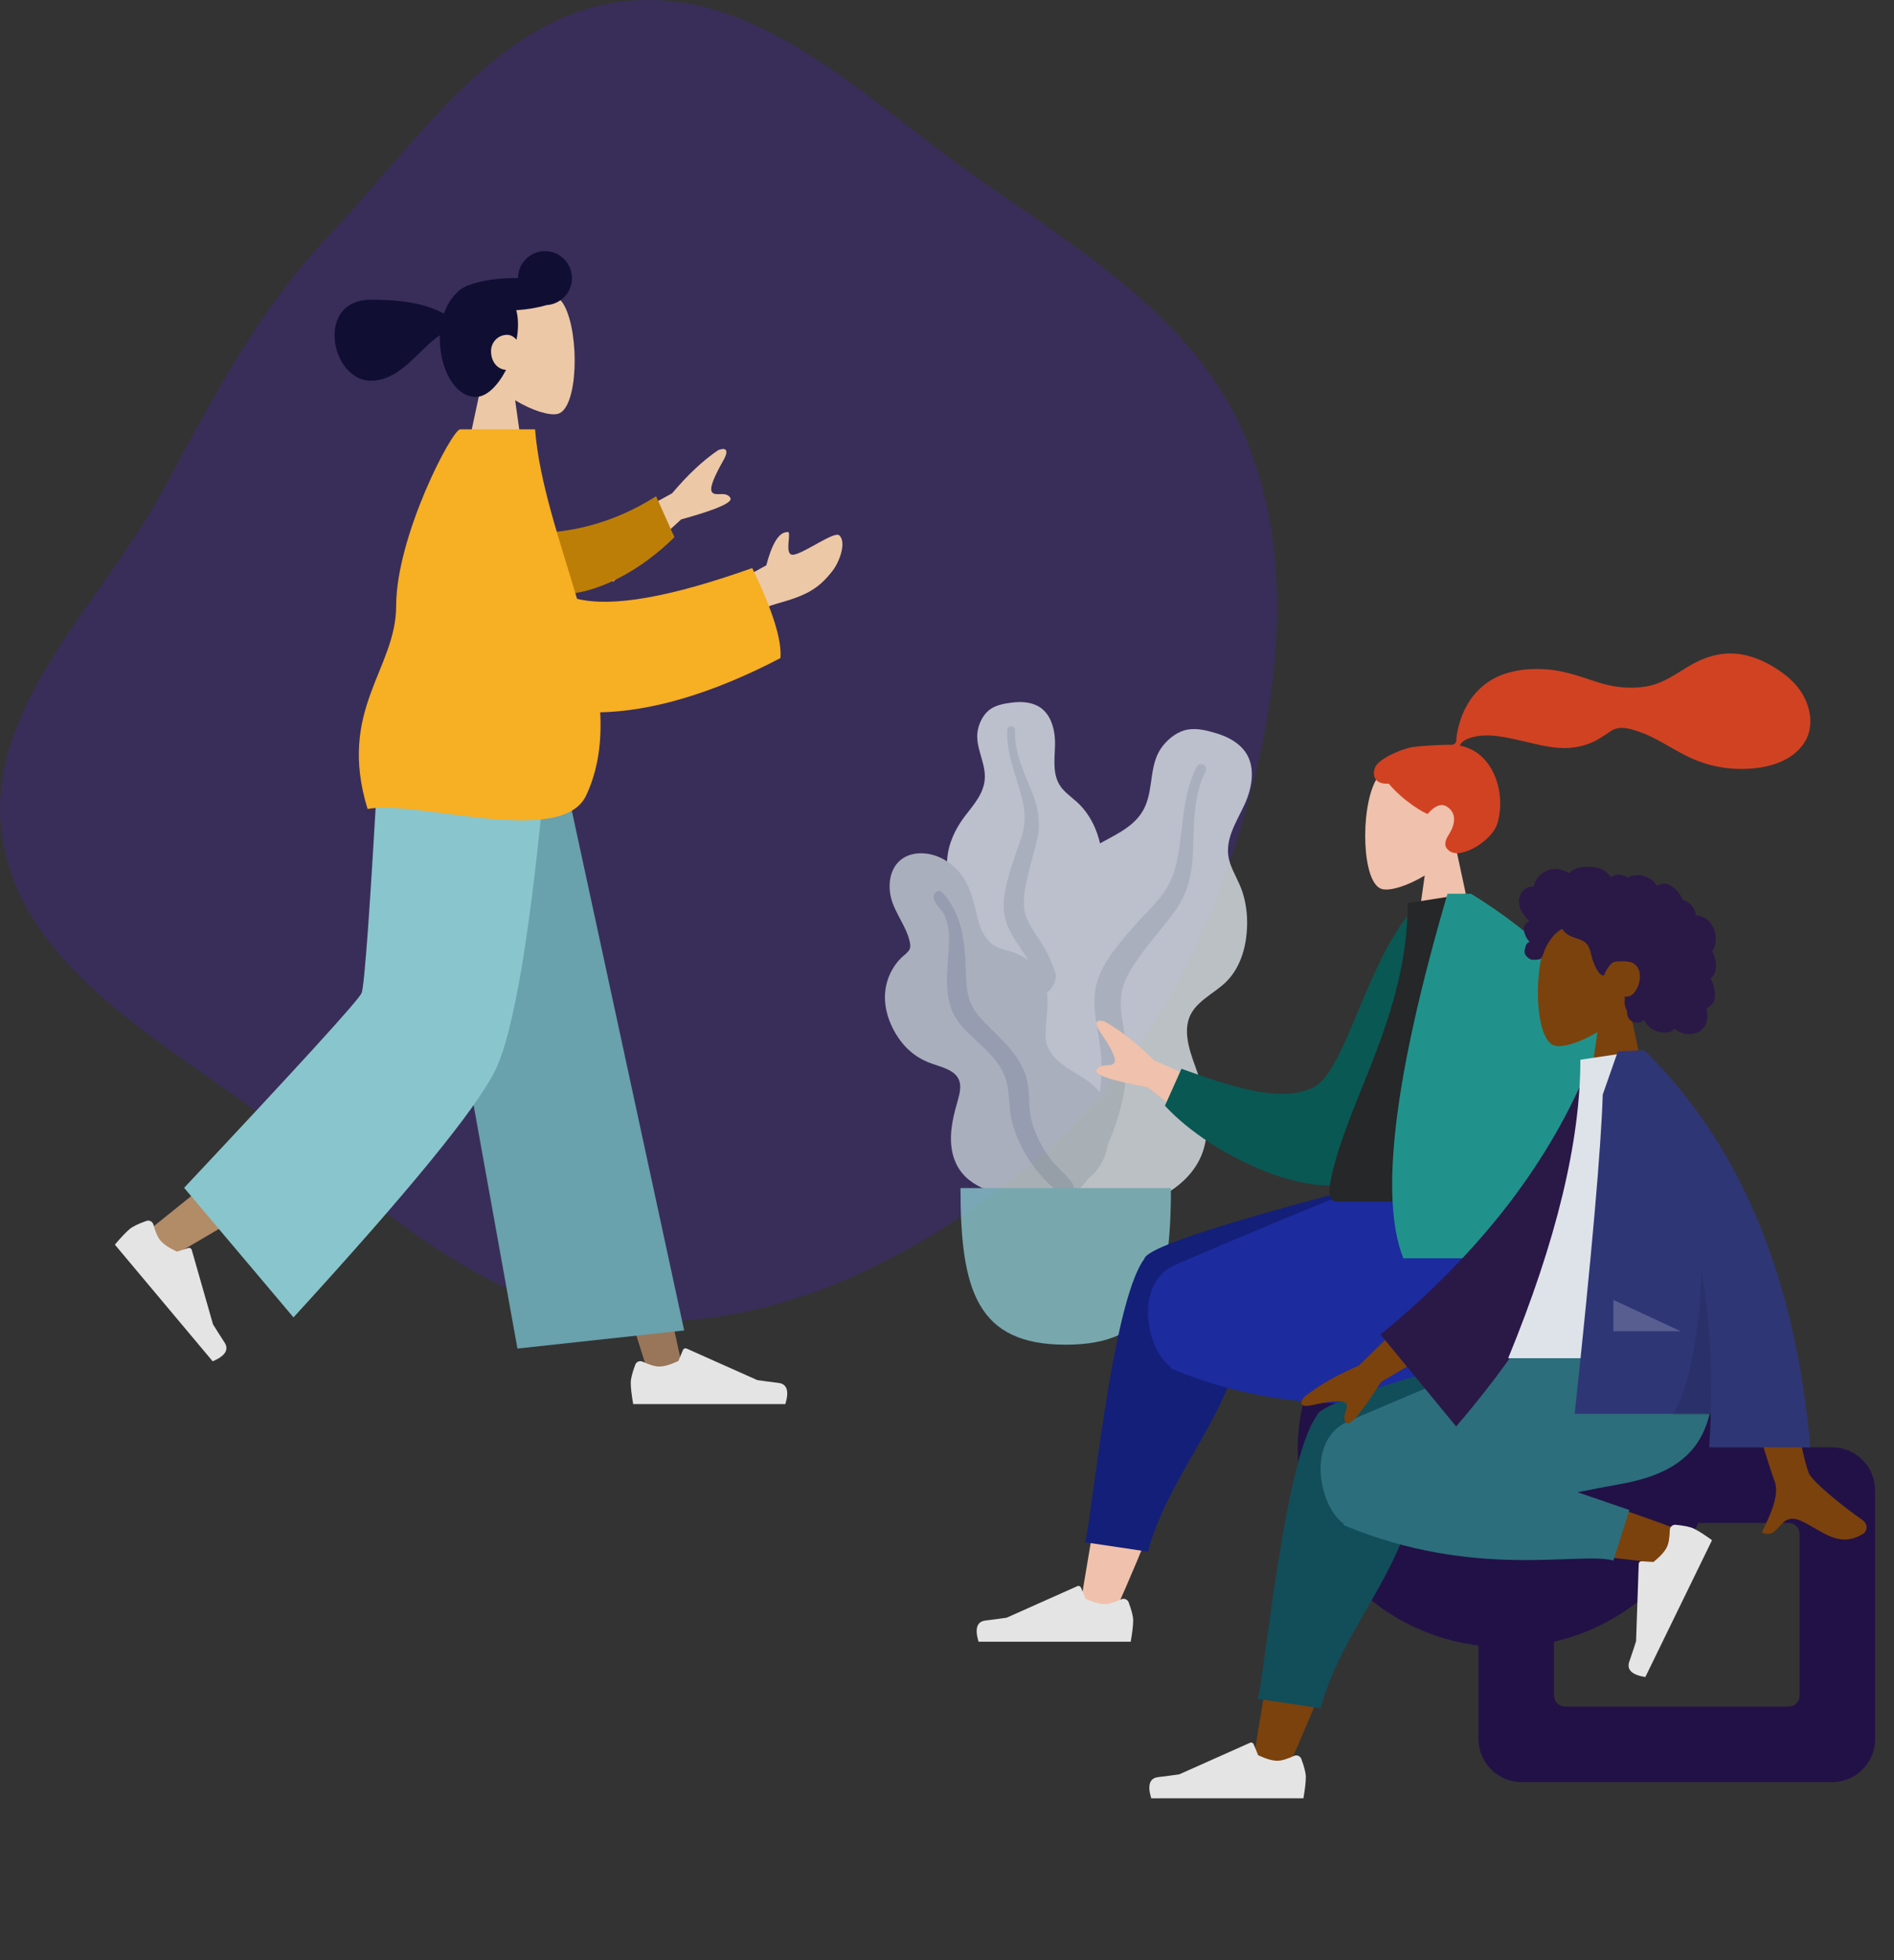 <svg width="1041" height="1077" viewBox="0 0 1041 1077" fill="none" xmlns="http://www.w3.org/2000/svg">
<rect x="0" y="0" width="1041" height="1077" fill="#333333" stroke="none"/>
<path fill-rule="evenodd" clip-rule="evenodd" d="M344.933 0.546C416.626 -6.33 474.453 53.28 533.023 94.8C592.058 136.65 658.109 174.981 685.135 241.714C713.072 310.701 702.583 388.13 680.593 459.196C658.297 531.255 619.781 597.755 560.39 644.875C498.968 693.606 423.453 730.772 344.933 725.501C268.663 720.382 210.105 663.706 149.701 617.307C91.383 572.511 13.915 533.746 1.501 461.697C-10.774 390.452 55.261 332.778 89.698 269.056C116.958 218.615 141.971 170.159 181.567 128.503C230.35 77.183 274.095 7.339 344.933 0.546Z" fill="#41288A" fill-opacity="0.44"/>
<g opacity="0.8">
<path fill-rule="evenodd" clip-rule="evenodd" d="M556.472 385.959C560.72 385.44 565.254 385.623 569.204 387.301C577.605 390.868 579.992 400.796 579.877 408.865C579.753 417.55 577.909 427.036 584.51 434.034C587.544 437.251 591.318 439.713 594.297 442.989C597.481 446.49 599.979 450.496 601.828 454.798C605.224 462.699 606.891 471.991 603.786 480.28C601.051 487.578 594.172 494.165 595.659 502.463C597.209 511.119 605.933 517.737 611.388 524.185C617.561 531.482 623.244 540.808 624.178 550.377C625.073 559.548 621.083 568.823 614.959 575.755C602.724 589.607 584.332 596.397 565.787 596.355C557.914 596.337 548.999 595.981 542.205 591.748C540.105 590.44 538.997 588.972 537.748 586.932C536.629 585.102 535.15 583.912 533.439 582.617C529.679 579.774 526.964 575.941 525.231 571.651C518.501 554.987 523.88 534.372 533.299 519.575C535.531 516.069 537.359 512.696 536.274 508.517C535.143 504.155 532.362 500.221 529.902 496.471C527.471 492.765 524.696 489.23 522.797 485.223C520.807 481.026 520.247 476.631 520.598 472.037C521.259 463.408 524.982 455.446 530.254 448.506C535.332 441.822 541.293 435.426 541.307 426.668C541.322 417.385 535.118 409.128 537.761 399.69C538.855 395.782 541.053 391.773 544.595 389.43C547.992 387.183 552.477 386.448 556.472 385.959Z" fill="#DDE3E9"/>
<path fill-rule="evenodd" clip-rule="evenodd" d="M553.697 400.799C553.776 399.552 555.254 398.805 556.418 399.13C557.95 399.558 557.921 400.99 557.88 402.266C557.756 406.187 558.323 409.997 559.266 413.802C561.224 421.712 564.843 428.999 567.71 436.597C570.575 444.189 571.92 452.027 570.239 460.06C568.655 467.635 566.166 475.012 564.544 482.596C563.115 489.28 561.595 496.329 563.771 502.996C565.865 509.413 570.495 514.64 573.829 520.439C580.73 532.445 583.792 545.763 584.202 559.469C584.392 565.834 584.221 572.257 582.745 578.499C581.895 582.093 580.754 586.951 577.675 589.432C576.255 590.577 573.827 590.972 572.632 589.278C571.51 587.688 572.494 585.228 572.85 583.533C574.393 576.2 574.703 568.705 574.334 561.259C573.976 554.046 573.125 546.845 570.855 539.957C568.749 533.564 565.55 527.822 561.784 522.23C557.947 516.531 553.957 510.82 552.372 504.068C550.761 497.209 552.07 490.231 553.82 483.504C555.67 476.388 558.094 469.477 560.6 462.554C563.042 455.808 563.908 449.426 562.56 442.365C559.897 428.417 552.768 415.325 553.697 400.799Z" fill="#C5CFD6"/>
<path fill-rule="evenodd" clip-rule="evenodd" d="M668.631 402.884C673.888 404.481 679.108 407.057 682.856 411.097C690.823 419.687 688.379 432.671 683.98 442.153C679.246 452.36 672.071 462.619 676.116 474.33C677.975 479.714 681.1 484.589 682.864 490.014C684.748 495.812 685.561 501.849 685.457 507.899C685.266 519.011 682.311 530.867 674.289 539.054C667.227 546.261 655.678 550.471 653.037 561.058C650.282 572.103 657.018 584.47 660.008 594.933C663.393 606.775 665.132 620.763 661.171 632.565C657.376 643.877 647.795 652.768 636.95 657.78C615.28 667.794 590.12 666.253 568.392 656.552C559.166 652.433 548.899 647.373 543.166 638.831C541.394 636.191 540.87 633.879 540.484 630.816C540.138 628.069 539.032 625.892 537.709 623.471C534.801 618.151 533.641 612.205 533.876 606.229C534.787 583.021 551.988 561.44 570.854 548.842C575.324 545.858 579.25 542.819 580.186 537.313C581.164 531.565 579.981 525.465 579.077 519.751C578.184 514.103 576.797 508.478 576.686 502.751C576.569 496.752 578.235 491.262 581.074 486.013C586.408 476.152 594.983 468.673 604.832 463.21C614.319 457.947 624.691 453.486 629.335 443.135C634.256 432.165 631.343 419.171 639.429 409.385C642.778 405.333 647.474 401.735 652.866 400.808C658.038 399.918 663.687 401.383 668.631 402.884Z" fill="#DDE3E9"/>
<path fill-rule="evenodd" clip-rule="evenodd" d="M657.893 421.025C658.639 419.591 660.759 419.48 661.949 420.476C663.516 421.786 662.732 423.466 662.017 424.956C659.819 429.534 658.488 434.344 657.598 439.344C655.746 449.738 656.163 460.265 655.538 470.767C654.913 481.259 652.382 491.247 646.211 499.878C640.393 508.017 633.621 515.449 627.755 523.58C622.584 530.746 617.116 538.296 616.17 547.333C615.259 556.031 617.937 564.647 618.799 573.263C620.584 591.099 617.192 608.477 610.495 624.923C607.385 632.56 603.822 640.076 598.829 646.695C595.954 650.506 592.076 655.66 587.176 656.984C584.917 657.595 581.871 656.79 581.361 654.157C580.881 651.686 583.32 649.288 584.623 647.469C590.266 639.593 594.553 630.88 598.019 621.868C601.377 613.139 604.151 604.165 605.104 594.818C605.988 586.143 605.253 577.666 603.777 569.069C602.274 560.308 600.599 551.453 602.28 542.625C603.987 533.658 609.171 526.081 614.739 519.031C620.628 511.575 627.081 504.662 633.635 497.777C640.023 491.069 644.376 483.965 646.496 474.897C650.684 456.982 649.202 437.74 657.893 421.025Z" fill="#C5CFD6"/>
<path fill-rule="evenodd" clip-rule="evenodd" d="M506.125 468.777C514.865 468.777 522.55 473.412 527.845 479.989C534.043 487.688 535.295 497.091 537.812 506.267C539.065 510.834 541.219 515.367 544.994 518.47C548.427 521.291 552.786 521.856 556.896 523.235C565.109 525.99 571.741 532.626 574.361 540.724C577.556 550.602 574.171 560.564 574.754 570.575C575.289 579.768 584.35 585.504 591.641 589.911C598.829 594.257 605.305 598.325 607.47 606.791C609.766 615.77 610.537 625.793 607.357 634.663C602.062 649.432 586.567 655.936 571.595 656.944C558.007 657.859 540.922 656.422 530.718 646.556C524.612 640.651 522.401 632.394 522.675 624.178C522.846 619.069 523.857 614.008 525.165 609.071C526.092 605.572 527.345 602.088 527.701 598.472C528.65 588.852 519.762 587.005 512.197 584.364C502.584 581.007 495.854 574.667 491.174 565.834C486.816 557.609 484.987 548.377 487.6 539.322C488.934 534.699 491.354 530.504 494.637 526.936C496.082 525.365 498.118 524.056 499.422 522.406C500.639 520.865 500.374 518.868 499.955 517.064C498.015 508.728 491.972 501.825 489.811 493.504C487.859 485.993 489.013 476.645 495.877 471.8C498.843 469.706 502.5 468.8 506.125 468.777Z" fill="#C5CFD6"/>
<path fill-rule="evenodd" clip-rule="evenodd" d="M518.035 490.497C527.299 500.369 529.817 513.763 530.556 526.745C530.97 534.025 530.539 541.703 532.677 548.764C534.507 554.808 538.795 559.428 543.216 563.794C552.114 572.583 562.037 581.519 564.64 594.239C566.167 601.705 565.136 609.415 567.246 616.798C569.165 623.509 572.543 630.102 576.652 635.769C579.961 640.332 584.271 643.826 587.888 648.08C588.991 649.379 590.572 651.29 590.116 653.123C589.583 655.27 586.85 655.95 584.91 655.612C580.388 654.826 576.582 650.507 573.626 647.366C569.302 642.775 565.628 637.836 562.642 632.296C559.327 626.143 556.658 619.614 555.518 612.712C554.334 605.551 554.923 598.088 552.221 591.215C547.673 579.651 536.643 572.827 528.668 563.814C518.732 552.584 520.214 538.606 521.232 524.791C521.791 517.199 522.346 508.626 518.512 501.694C517.048 499.048 513.784 496.581 513.155 493.574C512.578 490.818 515.725 488.034 518.035 490.497Z" fill="#AFB9C5"/>
<path fill-rule="evenodd" clip-rule="evenodd" d="M527.915 652.727C527.915 709.186 537.125 738.769 585.748 738.769C634.371 738.769 643.581 709.186 643.581 652.727H527.915Z" fill="#89C5CC"/>
</g>
<path fill-rule="evenodd" clip-rule="evenodd" d="M265.829 205.446C258.996 197.422 254.371 187.589 255.144 176.571C257.371 144.824 301.547 151.808 310.14 167.831C318.733 183.854 317.712 224.498 306.606 227.362C302.177 228.504 292.742 225.706 283.139 219.916L289.167 262.574H253.577L265.829 205.446Z" fill="#EDC8A6"/>
<path fill-rule="evenodd" clip-rule="evenodd" d="M278.147 203.214C273.734 211.688 267.63 218.07 261.532 218.07C249.949 218.07 241.714 202.579 241.714 185.923C241.714 185.338 241.725 184.756 241.748 184.179C229.496 192.59 220.053 209.169 203.841 209.169C181.785 209.169 173.026 164.665 203.841 164.665C224.798 164.665 235.107 167.722 243.991 172.242C245.743 167.3 248.415 163.146 251.682 160.244C252.468 159.359 253.673 158.512 255.227 157.727C256.178 157.207 257.161 156.784 258.172 156.465C263.53 154.495 271.29 153.106 279.959 152.803C281.577 152.746 283.167 152.73 284.718 152.751C284.743 144.579 291.373 137.963 299.547 137.963C307.737 137.963 314.376 144.605 314.376 152.798C314.376 160.721 308.167 167.193 300.35 167.611C295.879 168.991 290.134 170.004 283.763 170.432C284.382 172.759 284.718 175.402 284.718 178.39C284.718 181.028 284.427 183.825 283.891 186.666C282.509 185.023 280.662 183.95 278.786 183.95C273.54 183.95 269.889 188.268 269.889 192.851C269.889 198.669 273.246 202.877 278.147 203.214Z" fill="#100F33"/>
<path fill-rule="evenodd" clip-rule="evenodd" d="M235.46 416.855L308.244 601.142L357.06 756.942H376.337L301.707 416.855L235.46 416.855Z" fill="#997659"/>
<path fill-rule="evenodd" clip-rule="evenodd" d="M220.804 416.855C220.029 481.615 208.726 568.804 206.921 572.84C205.717 575.532 164.157 609.755 82.24 675.51L95.517 689.723C192.171 633.346 242.734 601.398 247.206 593.879C253.915 582.6 275.758 478.81 293.294 416.855H220.804Z" fill="#B28B67"/>
<path fill-rule="evenodd" clip-rule="evenodd" d="M80.464 670.766C76.005 672.342 72.933 673.838 71.249 675.251C69.201 676.971 66.498 679.822 63.14 683.804C65.134 686.181 83.054 707.546 116.901 747.898C123.802 744.943 125.968 741.487 123.397 737.53C120.826 733.573 118.722 730.259 117.084 727.589L105.373 686.654C105.148 685.866 104.327 685.41 103.54 685.636C103.526 685.64 103.513 685.644 103.499 685.648L97.25 687.631C92.914 685.61 89.875 683.561 88.132 681.484C86.717 679.796 85.444 676.894 84.312 672.777L84.312 672.777C83.878 671.197 82.246 670.268 80.666 670.702C80.598 670.721 80.531 670.742 80.464 670.766Z" fill="#E4E4E4"/>
<path fill-rule="evenodd" clip-rule="evenodd" d="M349.167 749.749C347.508 754.18 346.678 757.494 346.678 759.694C346.678 762.369 347.124 766.273 348.015 771.405C351.117 771.405 378.997 771.405 431.653 771.405C433.827 764.217 432.572 760.336 427.889 759.763C423.207 759.19 419.317 758.672 416.219 758.21L377.345 740.873C376.597 740.54 375.72 740.876 375.387 741.624C375.381 741.637 375.375 741.65 375.37 741.663L372.871 747.727C368.536 749.75 365.014 750.762 362.303 750.762C360.101 750.762 357.06 749.872 353.18 748.093L353.18 748.093C351.691 747.41 349.931 748.064 349.248 749.554C349.219 749.618 349.192 749.683 349.167 749.749Z" fill="#E4E4E4"/>
<path fill-rule="evenodd" clip-rule="evenodd" d="M284.396 740.894L376.046 730.944L308.123 416.855H226.035L284.396 740.894Z" fill="#69A1AC"/>
<path fill-rule="evenodd" clip-rule="evenodd" d="M101.198 652.58L161.315 723.765C224.635 654.582 261.551 609.44 272.062 588.339C282.574 567.238 292.023 510.077 300.41 416.855H207.994C203.413 498.867 200.325 541.782 198.73 545.598C197.135 549.414 164.624 585.075 101.198 652.58Z" fill="#89C5CC"/>
<path fill-rule="evenodd" clip-rule="evenodd" d="M317.956 299.216L369.427 271.015C377.987 260.847 386.42 252.95 394.727 247.324C397.266 246.264 401.705 245.622 397.554 252.993C393.402 260.365 389.367 268.305 391.482 270.576C393.597 272.847 398.871 269.674 401.394 273.447C403.076 275.963 394.066 279.936 374.364 285.368L336.964 319.625L317.956 299.216ZM398.57 323.011L421.179 310.586C424.351 298.51 428.143 292.434 432.555 292.358C435.945 290.781 430.042 306.04 436.467 304.716C442.893 303.393 458.574 291.726 461.277 294.095C465.274 297.599 461.71 308.361 457.51 313.714C449.66 323.72 443.162 327.141 427.098 331.622C418.7 333.964 409.619 338.66 399.857 345.708L398.57 323.011Z" fill="#EDC8A6"/>
<path fill-rule="evenodd" clip-rule="evenodd" d="M292.889 292.934C310.918 292.744 334.959 288.934 360.611 272.645L370.685 295.12C352.991 312.687 328.111 327.12 306.357 326.509C289.213 326.027 280.451 305.282 292.889 292.934Z" fill="#BC7E06"/>
<path fill-rule="evenodd" clip-rule="evenodd" d="M317.164 328.976C336.304 333.752 368.4 328.12 413.452 312.083C424.627 335.21 429.793 351.698 428.95 361.547C390.301 381.743 357.177 390.748 329.886 391.342C330.754 407.541 328.783 422.955 322.161 437.039C308.549 465.994 228.844 439.179 202.044 444.457C185.262 389.932 217.711 367.774 217.737 332.886C217.766 294.68 248.432 235.872 252.944 235.872L294.09 235.872C296.36 265.05 307.787 297.207 317.164 328.976Z" fill="#F7AF23"/>
<path fill-rule="evenodd" clip-rule="evenodd" d="M800.38 466.537C807.213 458.513 811.838 448.68 811.065 437.662C808.839 405.915 764.663 412.899 756.07 428.922C747.476 444.945 748.498 485.589 759.603 488.453C764.032 489.595 773.468 486.797 783.07 481.007L777.043 523.665H812.633L800.38 466.537Z" fill="#F0C1AC"/>
<path fill-rule="evenodd" clip-rule="evenodd" d="M776.355 410.455C781.045 409.685 793.675 409.156 796.004 409.156C797.493 409.156 799.106 409.497 799.987 408.129C800.709 407.01 800.445 405.116 800.66 403.817C800.91 402.308 801.266 400.818 801.625 399.332C802.648 395.103 804.195 391.08 806.359 387.303C810.419 380.216 816.368 374.666 823.878 371.436C832.171 367.869 841.555 367.053 850.476 367.776C860.022 368.55 868.663 371.702 877.676 374.669C886.265 377.496 895.261 378.609 904.244 377.228C913.294 375.837 920.133 370.93 927.767 366.272C935.583 361.504 944.514 358.385 953.753 359.102C962.377 359.772 970.326 363.334 977.457 368.093C984.129 372.545 989.635 377.902 992.743 385.441C996.087 393.551 996.084 402.454 990.585 409.621C982.615 420.01 967.819 422.697 955.509 422.43C948.389 422.276 941.396 420.975 934.674 418.61C925.709 415.456 917.962 410.109 909.575 405.771C905.639 403.735 901.57 402.063 897.306 400.859C893.167 399.69 889.091 399.154 885.345 401.655C881.381 404.3 877.829 406.899 873.295 408.555C868.945 410.144 864.337 411.033 859.703 410.997C850.686 410.927 841.797 408.117 833.04 406.234C825.898 404.699 818.257 403.169 810.976 404.645C807.938 405.261 803.5 406.532 802.403 409.691C820.871 413.039 828.125 435.889 822.918 452.662C820.108 461.716 803.216 472.299 796.649 467.539C792.488 464.524 795.014 460.566 796.649 457.952C799.779 452.948 800.85 446.52 795.057 443.036C790.06 440.031 784.806 447.167 784.707 447.159C783.334 447.051 771.466 440.337 763.29 430.539C755.224 431.017 754 425.697 755.926 421.346C757.852 416.995 769.874 411.518 776.355 410.455Z" fill="#D14222"/>
<path d="M827.462 904.917C764.4 904.917 713.278 856.101 713.278 795.882C713.278 735.664 764.4 686.847 827.462 686.847C890.524 686.847 941.646 735.664 941.646 795.882C941.646 856.101 890.524 904.917 827.462 904.917Z" fill="#221146"/>
<path fill-rule="evenodd" clip-rule="evenodd" d="M611.685 888.095C630.685 846.026 644.426 809.394 649.941 790.067C659.385 756.975 666.57 727.855 668.385 716.981C672.715 691.049 635.076 689.539 630.101 702.426C622.571 721.932 609.426 786.021 593.63 882.825L611.685 888.095ZM832.076 756.071C814.643 749.178 753.595 727.605 724.152 721.503C715.691 719.749 707.49 718.12 699.78 716.647C676.864 712.271 664.991 753.629 687.062 756.807C742.029 764.721 819.954 772.893 826.623 773.81C835.969 775.096 843.032 760.403 832.076 756.071Z" fill="#F0C1AC"/>
<path fill-rule="evenodd" clip-rule="evenodd" d="M685.715 705.266L780.009 657.247V646.793H768.795C677.57 670.048 630.954 684.951 628.947 691.502C628.926 691.572 628.906 691.643 628.888 691.714C628.842 691.774 628.797 691.835 628.752 691.896C610.674 716.769 599.846 838.201 596.292 847.294L630.936 852.464C644.188 803.304 686.586 769.058 685.459 710.181C685.764 708.454 685.84 706.816 685.715 705.266Z" fill="#141F79"/>
<path fill-rule="evenodd" clip-rule="evenodd" d="M772.174 733.785C780.802 732.057 788.747 730.515 795.546 729.322C839.459 721.617 852.265 698.101 844.694 646.793H763.783C750.566 650.592 681.879 679.407 646.241 694.734C622.654 704.878 630.089 741.445 643.446 750.962C643.519 751.546 643.759 751.942 644.187 752.12C716.041 781.912 772.883 766.28 791.872 771.275L800.655 743.558L772.174 733.785Z" fill="#1C2B9E"/>
<path fill-rule="evenodd" clip-rule="evenodd" d="M826.113 751.666C830.821 752.117 834.164 752.825 836.14 753.789C838.544 754.962 841.856 757.074 846.077 760.126C844.718 762.915 832.497 787.981 809.416 835.325C802.004 834.128 799.067 831.298 800.605 826.837C802.142 822.375 803.383 818.651 804.325 815.663L805.786 773.11C805.815 772.291 806.501 771.65 807.319 771.678C807.333 771.679 807.347 771.679 807.361 771.68L813.906 772.092C817.624 769.082 820.077 766.358 821.265 763.921C822.23 761.941 822.764 758.817 822.866 754.548L822.866 754.548C822.905 752.91 824.264 751.614 825.902 751.654C825.972 751.655 826.043 751.659 826.113 751.666Z" fill="#E4E4E4"/>
<path fill-rule="evenodd" clip-rule="evenodd" d="M620.332 880.295C621.991 884.725 622.821 888.04 622.821 890.239C622.821 892.915 622.375 896.818 621.484 901.95C618.382 901.95 590.503 901.95 537.846 901.95C535.672 894.762 536.927 890.882 541.61 890.308C546.292 889.735 550.183 889.218 553.28 888.756L592.154 871.419C592.902 871.085 593.779 871.421 594.113 872.17C594.118 872.183 594.124 872.195 594.129 872.208L596.628 878.272C600.963 880.296 604.486 881.307 607.196 881.307C609.398 881.307 612.439 880.418 616.319 878.638L616.319 878.638C617.808 877.955 619.568 878.609 620.251 880.099C620.28 880.163 620.308 880.228 620.332 880.295Z" fill="#E4E4E4"/>
<path fill-rule="evenodd" clip-rule="evenodd" d="M688.068 606.172L634.336 582.565C624.923 573.182 615.834 566.05 607.068 561.17C604.447 560.336 599.969 560.083 604.747 567.064C609.524 574.046 614.236 581.604 612.327 584.05C610.418 586.497 604.888 583.797 602.703 587.775C601.246 590.428 610.568 593.601 630.669 597.294L670.911 628.16L688.068 606.172ZM905.302 612.674L874.915 618.705C905.474 675.678 921.863 705.874 924.08 709.292C929.07 716.984 924.414 731.08 922.695 738.503C933.483 741.015 929.228 724.772 942.88 728.163C955.341 731.259 965.907 739.203 977.526 728.489C978.954 727.172 980 723.055 975.13 720.943C962.995 715.682 945.068 705.83 942.161 702.005C938.197 696.79 925.91 667.012 905.302 612.674Z" fill="#F0C1AC"/>
<path fill-rule="evenodd" clip-rule="evenodd" d="M792.324 498.939L779.501 496.739C751.572 523.842 740.174 588.956 721.561 597.575C703.963 605.724 679.017 597.839 649.365 587.191L640.284 607.488C667.226 636.647 724.623 661.282 747.889 647.219C785.085 624.734 793.672 544.425 792.324 498.939Z" fill="#095853"/>
<path fill-rule="evenodd" clip-rule="evenodd" d="M848.222 660.145C796.807 660.145 758.987 660.145 734.763 660.145C729.578 660.145 730.555 652.655 731.305 648.876C739.954 605.262 773.719 558.247 773.719 496.163L806.446 491.029C833.515 534.581 842.877 588.203 848.222 660.145Z" fill="#252729"/>
<path fill-rule="evenodd" clip-rule="evenodd" d="M859.539 615.986C882.668 657.723 902.11 687.772 917.863 706.132L941.646 701.472C926.326 606.429 881.964 536.281 808.558 491.029H802.651L795.599 491.029C766.219 591.218 758.12 657.974 771.301 691.298H873.432C871.816 666.914 866.635 641.128 859.539 615.986H859.539Z" fill="#20928B"/>
<path fill-rule="evenodd" clip-rule="evenodd" d="M895.286 552.579C902.119 544.555 906.744 534.722 905.971 523.704C903.745 491.957 859.569 498.941 850.975 514.964C842.382 530.987 843.403 571.631 854.509 574.495C858.938 575.637 868.373 572.839 877.976 567.049L871.949 609.707H907.538L895.286 552.579Z" fill="#7B420D"/>
<path fill-rule="evenodd" clip-rule="evenodd" d="M835.209 492.751C835.946 490.159 837.928 487.94 840.599 487.282C841.247 487.123 841.916 487.058 842.583 487.085C842.822 487.094 842.889 487.163 843.001 486.996C843.084 486.872 843.086 486.569 843.12 486.423C843.226 485.97 843.359 485.523 843.522 485.087C844.081 483.6 845.021 482.284 846.153 481.175C848.271 479.101 851.133 477.67 854.107 477.411C855.734 477.269 857.35 477.534 858.888 478.063C859.685 478.338 860.457 478.679 861.209 479.056C861.436 479.17 862.171 479.726 862.398 479.69C862.649 479.651 863.153 479.026 863.357 478.87C865.88 476.933 868.996 476.172 872.139 476.195C875.686 476.221 879.101 476.399 882.06 478.562C882.686 479.02 883.282 479.521 883.85 480.049C884.149 480.327 884.439 480.616 884.715 480.916C884.882 481.097 885.044 481.282 885.2 481.473C885.466 481.796 885.423 481.902 885.794 481.676C887.218 480.811 888.868 480.406 890.529 480.611C891.516 480.732 892.476 481.028 893.388 481.419C893.698 481.551 894.417 482.081 894.747 482.086C895.076 482.091 895.784 481.6 896.122 481.475C897.948 480.801 899.916 480.635 901.835 480.947C903.814 481.268 905.759 482.058 907.436 483.15C908.243 483.675 908.947 484.257 909.512 485.038C909.756 485.375 909.977 485.732 910.253 486.044C910.415 486.228 910.736 486.415 910.823 486.647C910.771 486.508 912.988 485.653 913.197 485.599C914.312 485.307 915.447 485.366 916.538 485.726C918.59 486.401 920.355 487.917 921.806 489.47C922.551 490.268 923.203 491.15 923.756 492.089C924.021 492.54 924.264 493.002 924.486 493.475C924.593 493.704 924.664 493.991 924.806 494.197C924.989 494.463 925.111 494.468 925.442 494.584C927.122 495.173 928.653 496.169 929.819 497.515C930.998 498.877 931.763 500.555 932.084 502.321C932.103 502.425 932.114 502.856 932.175 502.913C932.259 502.99 932.596 502.956 932.724 502.971C933.167 503.023 933.606 503.1 934.039 503.203C934.838 503.392 935.616 503.67 936.352 504.034C939.22 505.454 941.271 508.115 942.275 511.11C943.328 514.253 943.309 517.853 942.05 520.937C941.847 521.435 941.605 521.919 941.321 522.376C941.146 522.657 941.09 522.657 941.203 522.952C941.33 523.28 941.56 523.598 941.71 523.918C942.2 524.964 942.542 526.072 942.758 527.204C943.112 529.061 943.288 531.012 942.938 532.883C942.776 533.752 942.493 534.602 942.061 535.375C941.841 535.77 941.584 536.144 941.293 536.49C941.142 536.67 940.982 536.842 940.814 537.006C940.718 537.1 940.592 537.182 940.511 537.287C940.312 537.543 940.27 537.333 940.373 537.708C940.516 538.234 940.842 538.752 941.041 539.263C941.246 539.79 941.432 540.323 941.601 540.863C941.945 541.954 942.236 543.066 942.417 544.196C942.766 546.367 942.705 548.68 941.679 550.672C941.24 551.524 940.61 552.272 939.847 552.853C939.473 553.138 939.068 553.383 938.644 553.584C938.425 553.688 938.147 553.732 938.047 553.944C937.94 554.171 938.099 554.621 938.135 554.875C938.451 557.083 938.609 559.401 937.953 561.565C937.349 563.557 936.019 565.317 934.291 566.482C930.94 568.741 926.424 568.614 922.903 566.805C921.985 566.333 921.127 565.748 920.361 565.057C918.41 567.684 914.397 567.601 911.546 566.852C907.995 565.92 905.145 563.449 903.504 560.204C901.259 562.938 896.547 562.051 894.99 559.085C894.609 558.359 894.383 557.559 894.272 556.749C894.213 556.324 894.251 555.894 894.207 555.472C894.151 554.934 893.791 554.411 893.585 553.89C893.183 552.877 892.933 551.83 892.922 550.737C892.916 550.167 892.989 549.611 893.043 549.045C893.092 548.535 892.95 548.06 892.87 547.557C893.781 547.707 894.891 547.462 895.749 547.198C896.591 546.938 897.38 546.255 897.974 545.632C899.354 544.184 900.197 542.286 900.774 540.396C902.039 536.25 901.52 531.274 897.351 528.999C895.409 527.939 889.59 527.942 887.277 528.466C884.845 529.017 882.087 534.386 881.952 534.891C881.868 535.203 881.91 535.589 881.623 535.798C880.993 536.255 879.953 535.461 879.488 535.069C878.686 534.393 878.114 533.493 877.618 532.58C876.538 530.593 875.667 528.462 875.052 526.286C874.578 524.609 874.275 522.879 873.655 521.244C873.039 519.618 872.067 518.164 870.555 517.242C868.911 516.24 867.026 515.712 865.222 515.082C863.432 514.458 861.674 513.695 860.287 512.37C859.982 512.079 859.686 511.769 859.441 511.427C859.247 511.156 859.055 510.637 858.76 510.466C858.301 510.199 857.631 510.893 857.234 511.145C855.276 512.389 853.643 514.125 852.325 516.02C851.015 517.905 849.94 519.719 849.066 521.824C848.418 523.385 848.014 525.385 846.874 526.664C846.365 527.235 842.583 527.581 841.358 527.082C840.133 526.583 838.76 525.288 838.349 524.477C837.928 523.646 837.827 522.733 838.007 521.824C838.113 521.289 838.329 520.789 838.447 520.264C838.546 519.822 838.637 519.405 838.852 519.001C839.259 518.234 839.954 517.683 840.793 517.453C839.92 516.648 839.197 515.685 838.696 514.609C838.176 513.49 837.736 512.13 837.611 510.903C837.509 509.906 837.666 508.873 838.211 508.016C838.784 507.117 839.798 506.531 840.675 505.97C839.335 504.921 838.188 503.645 837.245 502.233C835.412 499.487 834.277 496.025 835.209 492.751Z" fill="#2A1847"/>
<path fill-rule="evenodd" clip-rule="evenodd" d="M1006.89 795.141H836.359C823.255 795.141 812.632 805.768 812.632 818.877V955.356C812.632 968.465 823.255 979.091 836.359 979.091H1006.89C1020 979.091 1030.62 968.465 1030.62 955.356V818.877C1030.62 805.768 1020 795.141 1006.89 795.141ZM983.167 836.678C986.443 836.678 989.098 839.335 989.098 842.612V931.62C989.098 934.898 986.443 937.554 983.167 937.554H860.085C856.809 937.554 854.154 934.898 854.154 931.62V842.612C854.154 839.335 856.809 836.678 860.085 836.678H983.167Z" fill="#221146"/>
<path fill-rule="evenodd" clip-rule="evenodd" d="M706.591 974.136C725.591 932.068 739.332 895.436 744.847 876.109C754.291 843.016 761.475 813.897 763.291 803.022C767.621 777.09 729.982 775.58 725.007 788.468C717.477 807.974 704.331 872.063 688.536 968.866L706.591 974.136ZM926.982 842.113C909.549 835.22 848.501 813.647 819.057 807.545C810.597 805.791 802.396 804.162 794.686 802.689C771.769 798.313 759.896 839.671 781.968 842.849C836.935 850.763 914.86 858.935 921.528 859.852C930.875 861.138 937.937 846.445 926.982 842.113Z" fill="#7B420D"/>
<path fill-rule="evenodd" clip-rule="evenodd" d="M780.621 791.308L874.915 743.289V732.835H863.701C772.476 756.09 725.86 770.993 723.853 777.544C723.831 777.614 723.812 777.685 723.794 777.756C723.748 777.816 723.703 777.876 723.658 777.937C705.579 802.811 694.752 924.243 691.198 933.335L725.841 938.506C739.093 889.346 781.492 855.1 780.365 796.222C780.669 794.495 780.746 792.857 780.621 791.308Z" fill="#124D5A"/>
<path fill-rule="evenodd" clip-rule="evenodd" d="M867.08 819.827C875.708 818.099 883.653 816.557 890.451 815.364C934.365 807.659 947.171 784.143 939.6 732.835H858.689C845.472 736.633 776.785 765.449 741.147 780.776C717.559 790.919 724.995 827.487 738.352 837.004C738.425 837.588 738.665 837.984 739.093 838.162C810.947 867.954 867.789 852.322 886.778 857.317L895.561 829.6L867.08 819.827Z" fill="#2C6E7C"/>
<path fill-rule="evenodd" clip-rule="evenodd" d="M921.019 837.708C925.727 838.159 929.069 838.867 931.046 839.831C933.45 841.004 936.762 843.116 940.983 846.167C939.623 848.957 927.403 874.023 904.322 921.367C896.91 920.17 893.973 917.34 895.511 912.879C897.048 908.417 898.288 904.692 899.231 901.705L900.692 859.151C900.72 858.333 901.407 857.692 902.225 857.72C902.239 857.72 902.253 857.721 902.267 857.722L908.811 858.134C912.53 855.124 914.983 852.4 916.171 849.963C917.136 847.983 917.67 844.859 917.771 840.59L917.771 840.59C917.81 838.952 919.17 837.656 920.807 837.695C920.878 837.697 920.949 837.701 921.019 837.708Z" fill="#E4E4E4"/>
<path fill-rule="evenodd" clip-rule="evenodd" d="M715.238 966.336C716.897 970.767 717.727 974.082 717.727 976.281C717.727 978.956 717.281 982.86 716.39 987.992C713.288 987.992 685.408 987.992 632.751 987.992C630.578 980.804 631.833 976.923 636.515 976.35C641.198 975.777 645.088 975.26 648.186 974.798L687.06 957.461C687.808 957.127 688.685 957.463 689.018 958.212C689.024 958.224 689.029 958.237 689.035 958.25L691.534 964.314C695.869 966.337 699.391 967.349 702.102 967.349C704.304 967.349 707.345 966.46 711.225 964.68L711.225 964.68C712.714 963.997 714.474 964.651 715.157 966.141C715.186 966.205 715.213 966.27 715.238 966.336Z" fill="#E4E4E4"/>
<path fill-rule="evenodd" clip-rule="evenodd" d="M788.84 709.281L746.833 750.277C734.61 755.493 724.595 761.252 716.788 767.554C715.033 769.673 713.121 773.732 721.382 771.916C729.642 770.099 738.412 768.56 739.964 771.248C741.517 773.935 736.942 778.053 739.811 781.57C741.724 783.914 748.157 776.457 759.11 759.196L802.792 733.432L788.84 709.281ZM975.296 715.063L944.307 715.185C963.441 776.977 973.771 809.763 975.296 813.544C978.727 822.051 971.466 835.007 968.361 841.97C978.474 846.497 977.396 829.731 990.154 835.669C1001.8 841.088 1010.66 850.908 1024.11 842.604C1025.77 841.583 1027.58 837.738 1023.2 834.734C1012.29 827.25 996.564 814.151 994.44 809.84C991.543 803.96 985.161 772.368 975.296 715.063Z" fill="#7B420D"/>
<path fill-rule="evenodd" clip-rule="evenodd" d="M887.23 584.981L874.407 582.78C852.331 637.951 813.787 688.081 758.776 733.169L800.345 783.691C855.349 719.491 889.254 653.254 887.23 584.981Z" fill="#2A1847"/>
<path fill-rule="evenodd" clip-rule="evenodd" d="M943.128 746.186H828.945C855.398 681.841 868.625 627.18 868.625 582.205L903.069 577.071C930.138 620.623 937.783 674.245 943.128 746.186Z" fill="#DDE3E9"/>
<path fill-rule="evenodd" clip-rule="evenodd" d="M903.798 577.095C903.794 577.087 903.789 577.079 903.785 577.071H901.536C898.846 577.163 894.748 577.33 889.243 577.572L880.92 601.365C880.04 630.375 874.899 688.839 865.497 776.755H940.346C940.15 782.827 939.827 788.956 939.376 795.141H995.03C986.705 701.184 956.304 628.494 903.825 577.071L903.798 577.095V577.095Z" fill="#2F3676"/>
<path fill-rule="evenodd" clip-rule="evenodd" d="M935.402 699.061C933.272 736.912 927.938 763.004 919.402 777.339H940.327C941.243 750.107 939.601 724.014 935.402 699.061V699.061Z" fill="black" fill-opacity="0.1"/>
<path fill-rule="evenodd" clip-rule="evenodd" d="M923.686 731.352L886.778 714.187V731.352H923.686Z" fill="white" fill-opacity="0.2"/>
</svg>
